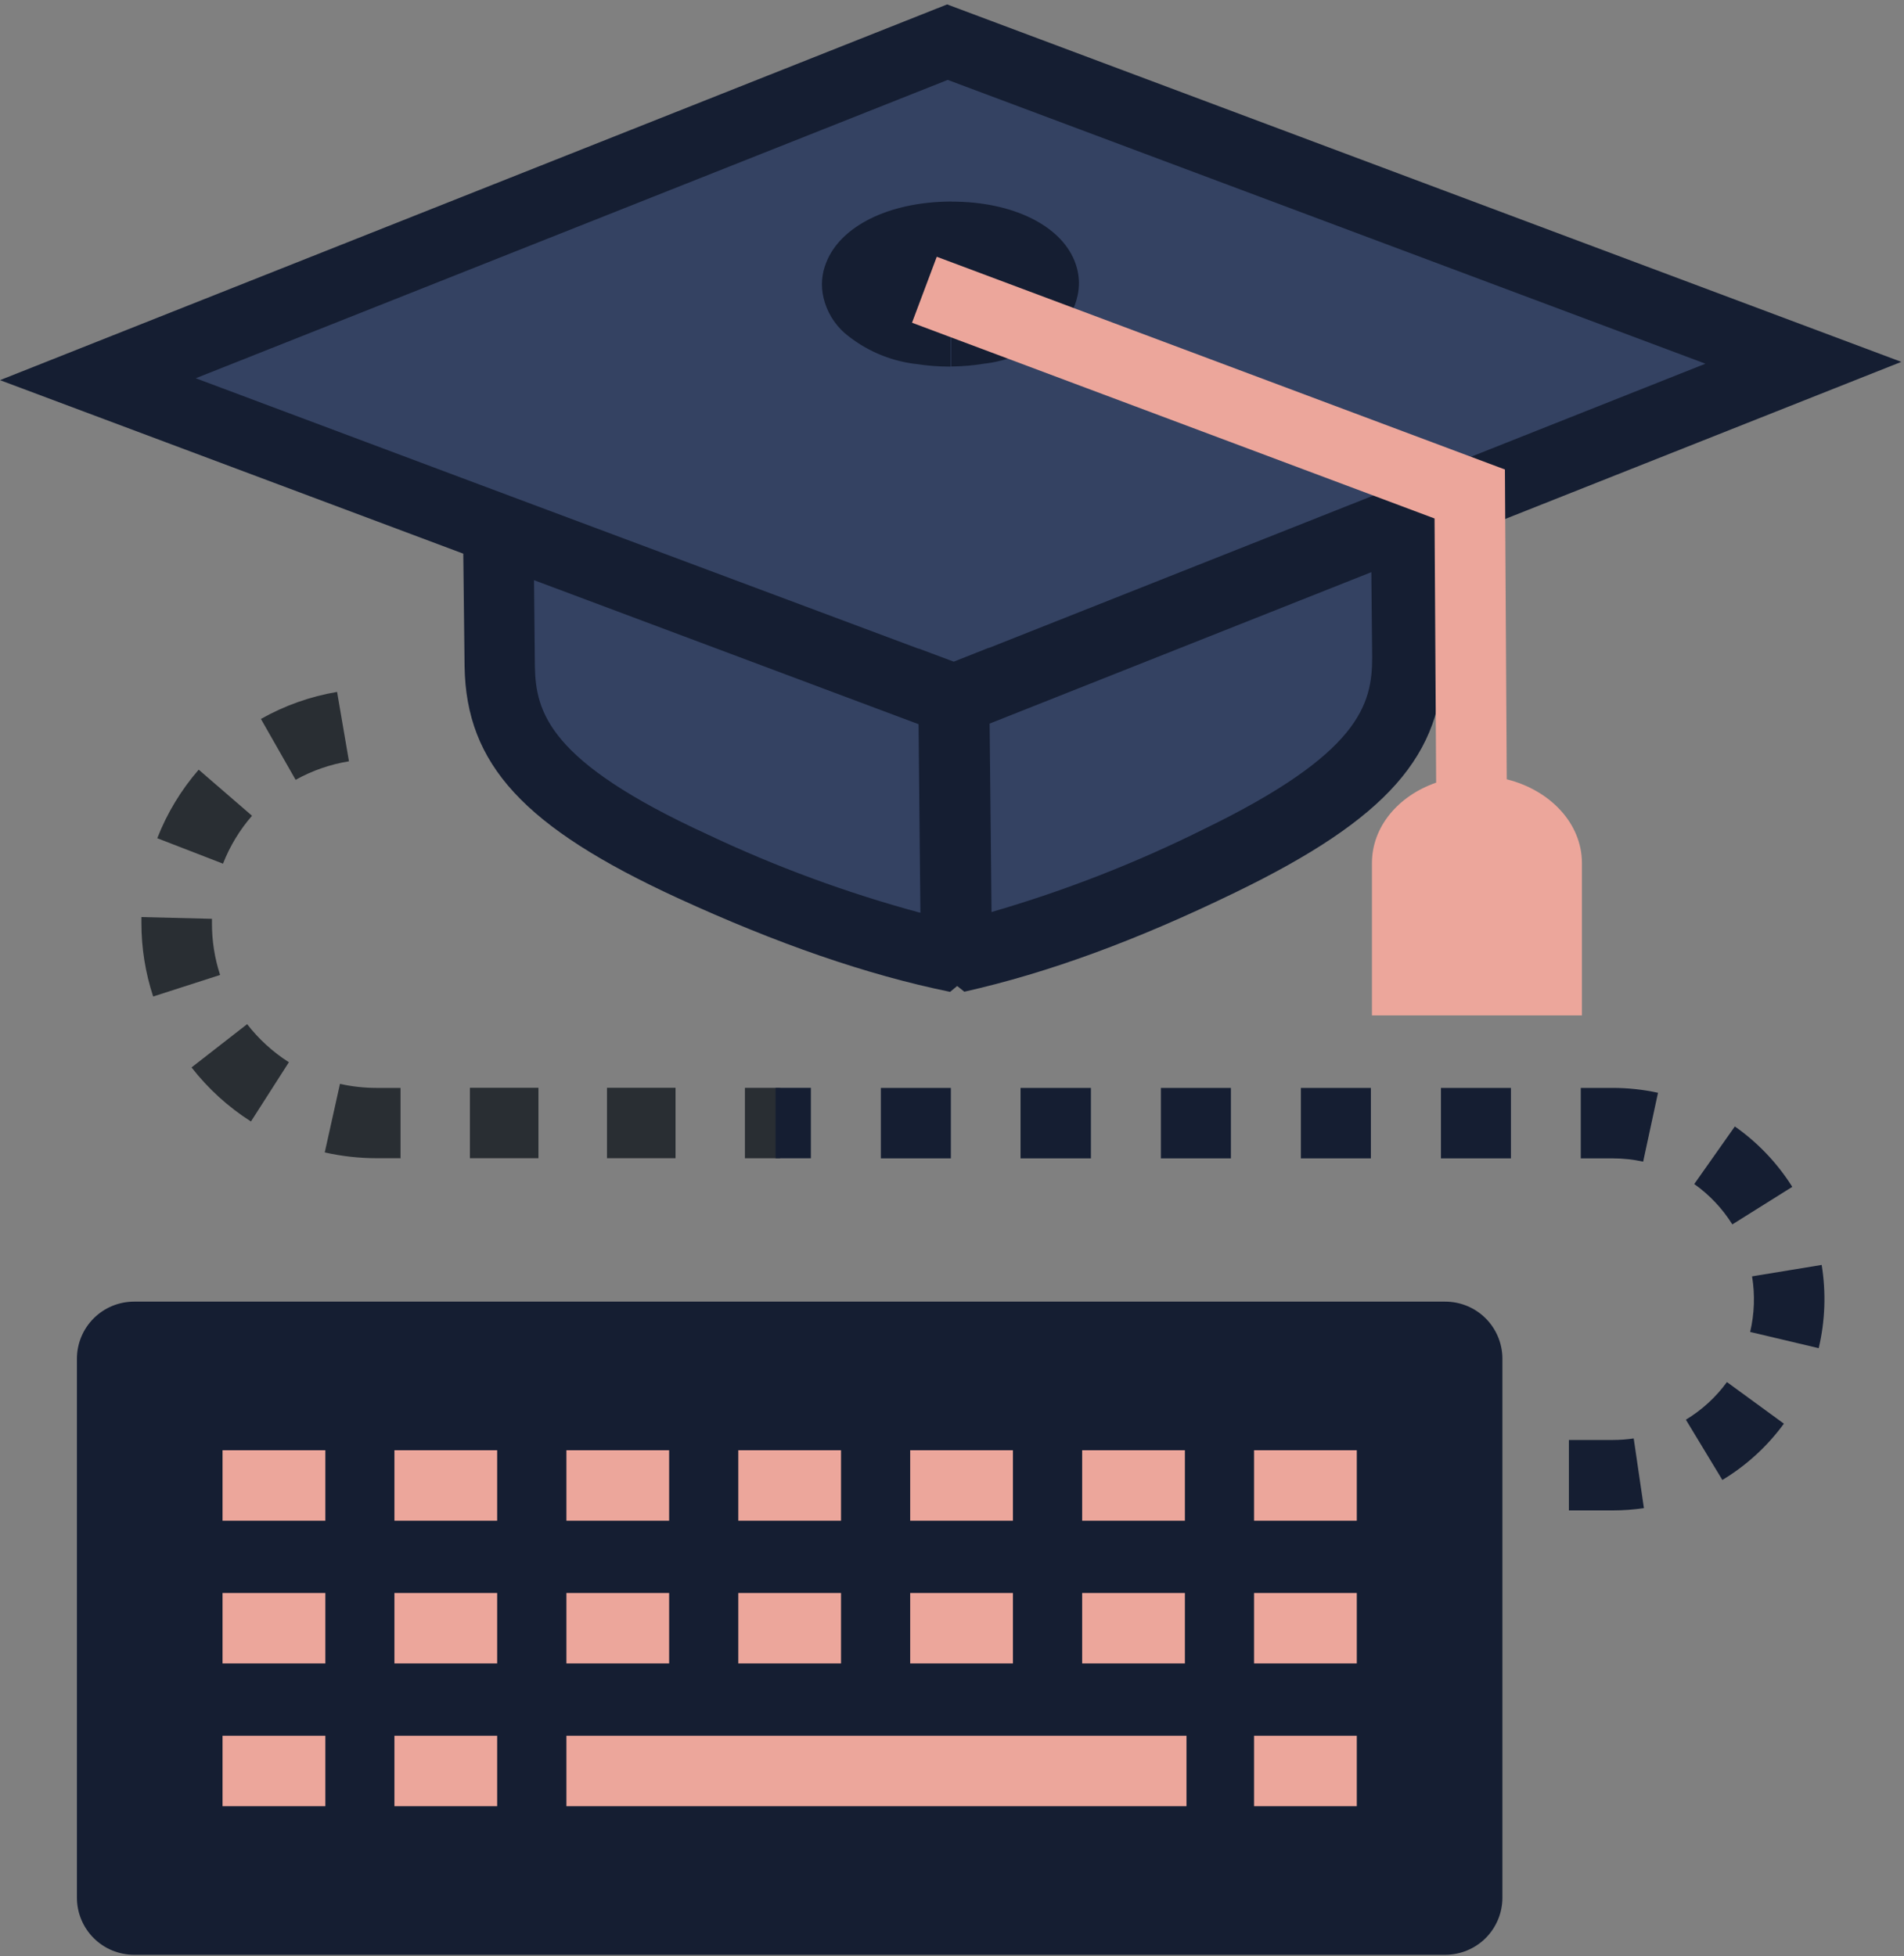 <svg xmlns="http://www.w3.org/2000/svg" xmlns:xlink="http://www.w3.org/1999/xlink" viewBox="0 0 250 256.82"><rect x="0" y="0" width="250" height="256.82" fill="#808080" stroke="none"/><defs><style>.a,.b{fill:none;}.a{clip-rule:evenodd;}.c{isolation:isolate;}.d{clip-path:url(#a);}.e{clip-path:url(#b);}.f{fill:#344262;}.g{clip-path:url(#c);}.h{fill:#fff;}.i{clip-path:url(#e);}.j{fill:#151e32;}.k{clip-path:url(#g);}.l{fill:#eca69b;}.m{clip-path:url(#i);}.n{clip-path:url(#k);}.o{clip-path:url(#m);}.p{clip-path:url(#o);}.q{clip-path:url(#q);}.r{clip-path:url(#s);}.s{clip-path:url(#u);}.t{clip-path:url(#w);}.u{clip-path:url(#y);}.v{clip-path:url(#aa);}.w{clip-path:url(#ac);}.x{clip-path:url(#ae);}.y{clip-path:url(#ag);}.z{clip-path:url(#ai);}.aa{clip-path:url(#ak);}.ab{clip-path:url(#am);}.ac{clip-path:url(#ao);}.ad{clip-path:url(#aq);}.ae{fill:#292e33;}.af{clip-path:url(#as);}.ag{clip-path:url(#au);}.ah{clip-path:url(#aw);}.ai{clip-path:url(#ay);}.aj{clip-path:url(#ba);}.ak{clip-path:url(#bc);}.al{clip-path:url(#be);}</style><clipPath id="a"><polygon class="a" points="126.69 127.05 181.82 100.48 184.09 68.67 235.87 48.42 120.59 4.73 17.12 48.5 67.09 70.93 66.62 94.78 80.08 107.91 126.69 127.05"/></clipPath><clipPath id="b"><rect class="b" width="250" height="256.82"/></clipPath><clipPath id="c"><rect class="b" x="14.56" y="177.12" width="176.58" height="76.54"/></clipPath><clipPath id="e"><path class="a" d="M189.77,170.89H17.6a7.5,7.5,0,0,0-7.5,7.49v70.77a7.5,7.5,0,0,0,7.5,7.49H189.77a7.5,7.5,0,0,0,7.5-7.49V178.37A7.5,7.5,0,0,0,189.77,170.89Zm-170.4,76.5H188V180.14H19.36v67.25Z"/></clipPath><clipPath id="g"><rect class="b" x="29.22" y="190.4" width="13.5" height="9.25"/></clipPath><clipPath id="i"><rect class="b" x="51.79" y="190.4" width="13.49" height="9.25"/></clipPath><clipPath id="k"><rect class="b" x="74.37" y="190.4" width="13.49" height="9.25"/></clipPath><clipPath id="m"><rect class="b" x="96.94" y="190.4" width="13.49" height="9.25"/></clipPath><clipPath id="o"><rect class="b" x="119.51" y="190.4" width="13.49" height="9.25"/></clipPath><clipPath id="q"><rect class="b" x="142.09" y="190.4" width="13.49" height="9.25"/></clipPath><clipPath id="s"><rect class="b" x="164.66" y="190.4" width="13.49" height="9.25"/></clipPath><clipPath id="u"><rect class="b" x="29.22" y="209.14" width="13.5" height="9.25"/></clipPath><clipPath id="w"><rect class="b" x="51.79" y="209.14" width="13.49" height="9.25"/></clipPath><clipPath id="y"><rect class="b" x="74.37" y="209.14" width="13.49" height="9.25"/></clipPath><clipPath id="aa"><rect class="b" x="96.94" y="209.14" width="13.49" height="9.25"/></clipPath><clipPath id="ac"><rect class="b" x="119.51" y="209.14" width="13.49" height="9.25"/></clipPath><clipPath id="ae"><rect class="b" x="142.09" y="209.14" width="13.49" height="9.25"/></clipPath><clipPath id="ag"><rect class="b" x="164.66" y="209.14" width="13.49" height="9.25"/></clipPath><clipPath id="ai"><rect class="b" x="29.22" y="227.88" width="13.5" height="9.25"/></clipPath><clipPath id="ak"><rect class="b" x="51.79" y="227.88" width="13.49" height="9.25"/></clipPath><clipPath id="am"><rect class="b" x="74.37" y="227.88" width="81.42" height="9.25"/></clipPath><clipPath id="ao"><rect class="b" x="164.66" y="227.88" width="13.49" height="9.25"/></clipPath><clipPath id="aq"><path class="a" d="M79.7,152.06h9v-9.25h-9v9.25Zm-18,0h9v-9.25h-9v9.25Zm-9,0H49.47a31.07,31.07,0,0,1-6.83-.76l2-9a21.75,21.75,0,0,0,4.79.53h3.16v9.25Zm-19.75-4.82a31,31,0,0,1-7.8-7.1l7.3-5.68a21.7,21.7,0,0,0,5.48,5ZM20.11,130.83a30.76,30.76,0,0,1-1.54-9.63v-0.8l9.26,0.23v0.57A21.59,21.59,0,0,0,28.9,128Zm9.17-17.44-8.63-3.34a30.73,30.73,0,0,1,5.44-9l7,6.05A21.56,21.56,0,0,0,29.28,113.39Zm9.54-11-4.56-8a30.63,30.63,0,0,1,10-3.55l1.56,9.11A21.42,21.42,0,0,0,38.82,102.38Z"/></clipPath><clipPath id="as"><rect class="b" x="97.81" y="142.82" width="4.63" height="9.25"/></clipPath><clipPath id="au"><rect class="b" x="101.84" y="142.82" width="4.63" height="9.25"/></clipPath><clipPath id="aw"><path class="a" d="M211.78,198.3H206v-9.25h5.8a18.69,18.69,0,0,0,2.71-.2l1.34,9.15A28.19,28.19,0,0,1,211.78,198.3Zm14.37-4-4.79-7.91a18.5,18.5,0,0,0,5.39-4.94l7.48,5.46A27.75,27.75,0,0,1,226.14,194.31ZM238.8,177l-9-2.13a18.67,18.67,0,0,0,.25-7.3l9.14-1.5A27.94,27.94,0,0,1,238.8,177Zm-11.34-16.25a18.53,18.53,0,0,0-5-5.3l5.33-7.56a27.75,27.75,0,0,1,7.54,7.93Zm-11.71-8.24a18.79,18.79,0,0,0-4-.43h-4.19v-9.25h4.19a28,28,0,0,1,5.95.64Zm-26.55-.43h9.19v-9.25H189.2v9.25Zm-18.38,0H180v-9.25h-9.19v9.25Zm-18.39,0h9.19v-9.25h-9.19v9.25Zm-18.38,0h9.19v-9.25H134v9.25Zm-18.39,0h9.19v-9.25h-9.19v9.25Z"/></clipPath><clipPath id="ay"><rect class="b" x="192.1" y="189.05" width="4.63" height="9.25"/></clipPath><clipPath id="ba"><path class="a" d="M249.65,47.51L124.36,0.58,0,49.91,60.83,72.69,61,87.49c0.2,12.86,7.77,21.11,28,30.42,13.07,6,24.77,10.06,35.75,12.31l0.93-.77,0.94,0.75c11-2.47,22.58-6.72,35.51-13,20-9.69,27.42-18.08,27.36-31l-0.14-14.78ZM180.17,86.29c0,6.23-1.65,12.65-22.15,22.59a166.9,166.9,0,0,1-27.83,10.86L129.94,95l50.12-19.88ZM92.81,109.51C72.12,100,70.32,93.59,70.23,87.38L70.12,76.17l50.49,18.91,0.24,24.76A167.17,167.17,0,0,1,92.81,109.51Zm91.76-46.15L180,65.19,129.84,85.07l-0.07,0-4.54,1.8,0,0h0l-4.57-1.71-0.07,0L70,66.25l-4.65-1.74-4.65-1.74-35-13.11,98.74-39.17,99.49,37.26L189.18,61.54Z"/></clipPath><clipPath id="bc"><path class="a" d="M125,26.46h-0.29c-8.14.08-14.38,3.3-16.22,8a7.56,7.56,0,0,0-.36,4.63,8.9,8.9,0,0,0,2.73,4.6,17.74,17.74,0,0,0,9.32,4.09h0.07a28.25,28.25,0,0,0,4.4.35h0.16l0-4.63h0.07l0,4.62h0a28.56,28.56,0,0,0,4.52-.4h0.07a17.74,17.74,0,0,0,9.41-4.3,8.89,8.89,0,0,0,2.62-4.65,8,8,0,0,0,.17-1.63,7.89,7.89,0,0,0-.63-3c-1.91-4.58-8.1-7.67-16.08-7.67"/></clipPath><clipPath id="be"><path class="a" d="M197.84,102.33L197.6,61.64,123,33.71l-3.25,8.66,68.61,25.7,0.21,34.68c-5,1.74-8.43,5.81-8.43,10.56v20h27.57v-20c0-5.2-4.17-9.58-9.88-11"/></clipPath></defs><title>img-cover-xl-onefaculty-learn</title><g class="c"><g class="d"><g class="e"><rect class="f" x="11.44" y="-0.95" width="230.11" height="133.69"/></g></g><g class="g"><g class="e"><rect class="h" x="8.88" y="171.43" width="187.95" height="87.9"/></g></g><g class="i"><g class="e"><rect class="j" x="4.42" y="165.21" width="198.52" height="97.11"/></g></g><g class="k"><g class="e"><rect class="l" x="23.53" y="184.72" width="24.86" height="20.61"/></g></g><g class="m"><g class="e"><rect class="l" x="46.11" y="184.72" width="24.86" height="20.61"/></g></g><g class="n"><g class="e"><rect class="l" x="68.68" y="184.72" width="24.85" height="20.61"/></g></g><g class="o"><g class="e"><rect class="l" x="91.26" y="184.72" width="24.86" height="20.61"/></g></g><g class="p"><g class="e"><rect class="l" x="113.83" y="184.72" width="24.85" height="20.61"/></g></g><g class="q"><g class="e"><rect class="l" x="136.41" y="184.72" width="24.85" height="20.61"/></g></g><g class="r"><g class="e"><rect class="l" x="158.98" y="184.72" width="24.85" height="20.61"/></g></g><g class="s"><g class="e"><rect class="l" x="23.53" y="203.46" width="24.86" height="20.61"/></g></g><g class="t"><g class="e"><rect class="l" x="46.11" y="203.46" width="24.86" height="20.61"/></g></g><g class="u"><g class="e"><rect class="l" x="68.68" y="203.46" width="24.85" height="20.61"/></g></g><g class="v"><g class="e"><rect class="l" x="91.26" y="203.46" width="24.86" height="20.61"/></g></g><g class="w"><g class="e"><rect class="l" x="113.83" y="203.46" width="24.85" height="20.61"/></g></g><g class="x"><g class="e"><rect class="l" x="136.41" y="203.46" width="24.85" height="20.61"/></g></g><g class="y"><g class="e"><rect class="l" x="158.98" y="203.46" width="24.85" height="20.61"/></g></g><g class="z"><g class="e"><rect class="l" x="23.53" y="222.2" width="24.86" height="20.61"/></g></g><g class="aa"><g class="e"><rect class="l" x="46.11" y="222.2" width="24.86" height="20.61"/></g></g><g class="ab"><g class="e"><rect class="l" x="68.68" y="222.2" width="92.78" height="20.61"/></g></g><g class="ac"><g class="e"><rect class="l" x="158.98" y="222.2" width="24.85" height="20.61"/></g></g><g class="ad"><g class="e"><rect class="ae" x="12.89" y="85.1" width="81.52" height="72.64"/></g></g><g class="af"><g class="e"><rect class="ae" x="92.12" y="137.13" width="15.99" height="20.61"/></g></g><g class="ag"><g class="e"><rect class="j" x="96.16" y="137.13" width="15.99" height="20.61"/></g></g><g class="ah"><g class="e"><rect class="j" x="109.98" y="137.13" width="135.25" height="66.85"/></g></g><g class="ai"><g class="e"><rect class="j" x="186.42" y="183.37" width="15.99" height="20.61"/></g></g><g class="aj"><g class="e"><rect class="j" x="-5.68" y="-5.1" width="261.02" height="141"/></g></g><g class="ak"><g class="e"><rect class="j" x="102.22" y="20.78" width="45.15" height="33.02"/></g></g><g class="al"><g class="e"><rect class="l" x="114.08" y="28.03" width="99.32" height="111.01"/></g></g></g></svg>